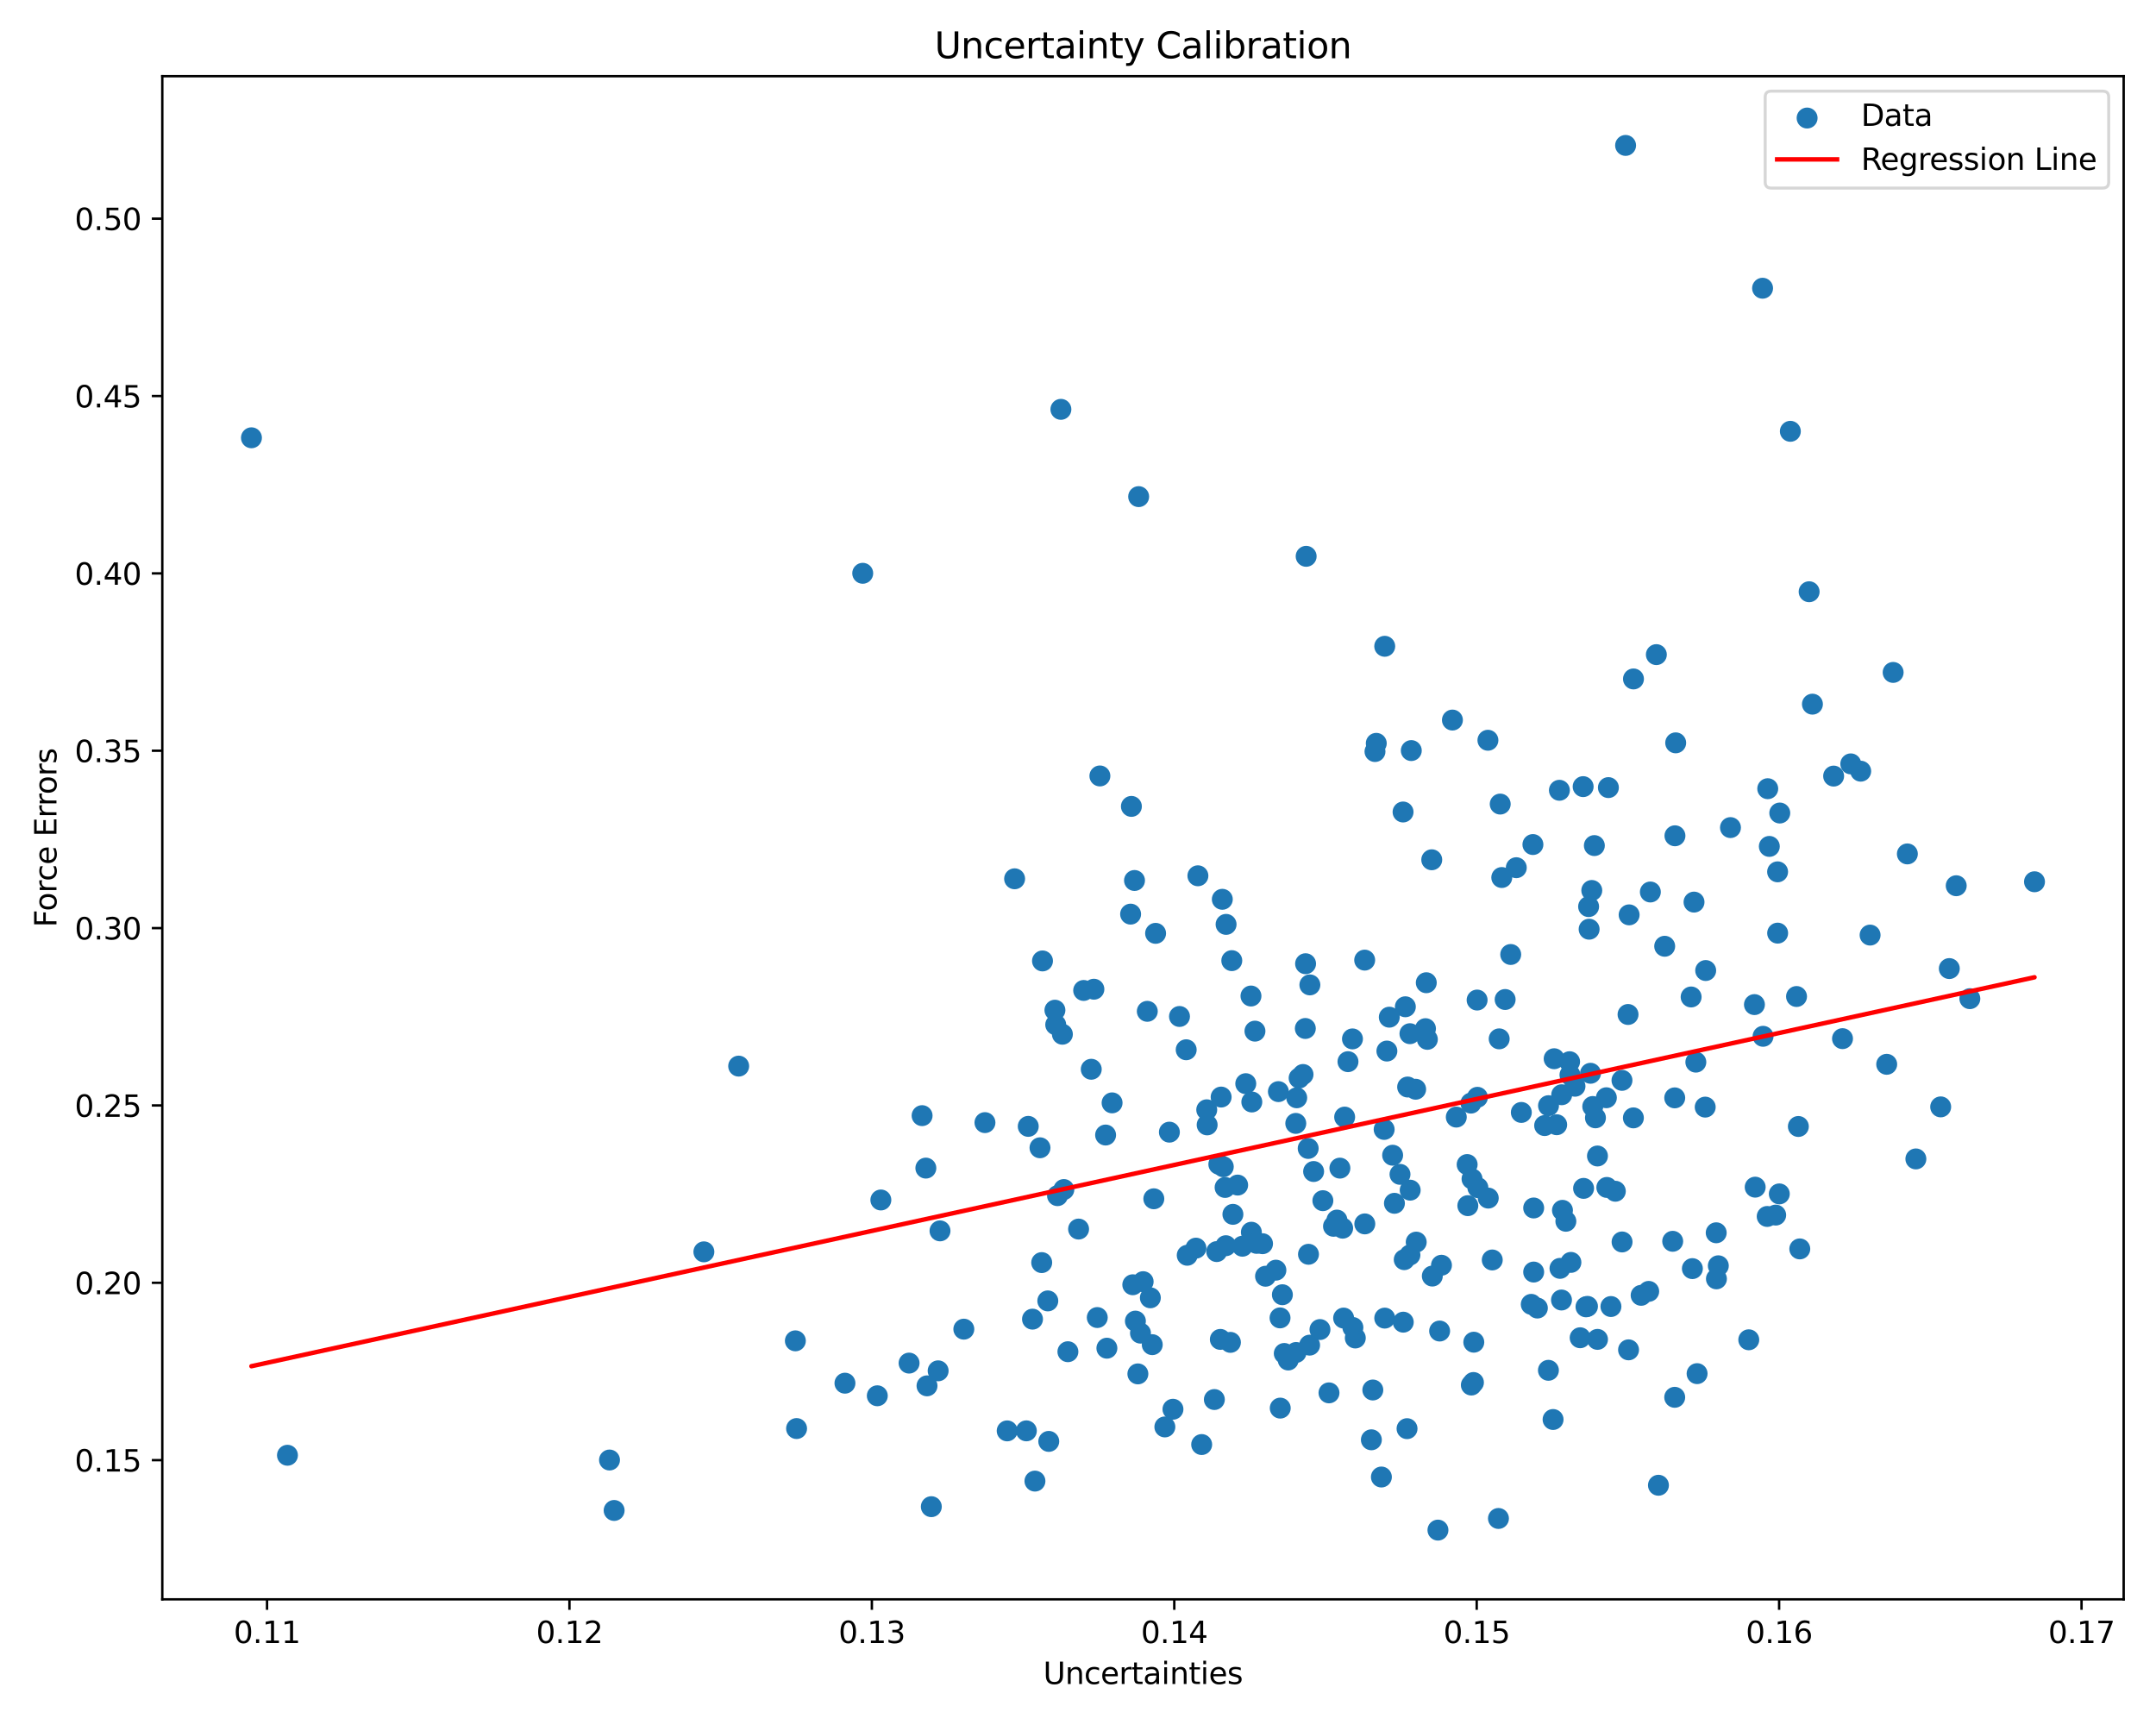 <?xml version="1.0" encoding="utf-8" standalone="no"?>
<!DOCTYPE svg PUBLIC "-//W3C//DTD SVG 1.1//EN"
  "http://www.w3.org/Graphics/SVG/1.1/DTD/svg11.dtd">
<svg xmlns:xlink="http://www.w3.org/1999/xlink" width="720pt" height="576pt" viewBox="0 0 720 576" xmlns="http://www.w3.org/2000/svg" version="1.1">
 <defs>
  <style type="text/css">*{stroke-linejoin: round; stroke-linecap: butt}</style>
 </defs>
 <g id="figure_1">
  <g id="patch_1">
   <path d="M 0 576 
L 720 576 
L 720 0 
L 0 0 
z
" style="fill: #ffffff"/>
  </g>
  <g id="axes_1">
   <g id="patch_2">
    <path d="M 54.2 534.04 
L 709.2 534.04 
L 709.2 25.44 
L 54.2 25.44 
z
" style="fill: #ffffff"/>
   </g>
   <g id="PathCollection_1">
    <defs>
     <path id="meb462f2238" d="M 0 3 
C 0.796 3 1.559 2.684 2.121 2.121 
C 2.684 1.559 3 0.796 3 0 
C 3 -0.796 2.684 -1.559 2.121 -2.121 
C 1.559 -2.684 0.796 -3 0 -3 
C -0.796 -3 -1.559 -2.684 -2.121 -2.121 
C -2.684 -1.559 -3 -0.796 -3 0 
C -3 0.796 -2.684 1.559 -2.121 2.121 
C -1.559 2.684 -0.796 3 0 3 
z
" style="stroke: #1f77b4"/>
    </defs>
    <g clip-path="url(#p32f0aa9d60)">
     <use xlink:href="#meb462f2238" x="593.649" y="311.585" style="fill: #1f77b4; stroke: #1f77b4"/>
     <use xlink:href="#meb462f2238" x="345.62" y="494.557" style="fill: #1f77b4; stroke: #1f77b4"/>
     <use xlink:href="#meb462f2238" x="451.802" y="443.268" style="fill: #1f77b4; stroke: #1f77b4"/>
     <use xlink:href="#meb462f2238" x="615.31" y="346.817" style="fill: #1f77b4; stroke: #1f77b4"/>
     <use xlink:href="#meb462f2238" x="95.998" y="485.928" style="fill: #1f77b4; stroke: #1f77b4"/>
     <use xlink:href="#meb462f2238" x="564.756" y="332.901" style="fill: #1f77b4; stroke: #1f77b4"/>
     <use xlink:href="#meb462f2238" x="366.435" y="439.944" style="fill: #1f77b4; stroke: #1f77b4"/>
     <use xlink:href="#meb462f2238" x="360.197" y="410.404" style="fill: #1f77b4; stroke: #1f77b4"/>
     <use xlink:href="#meb462f2238" x="408.519" y="389.595" style="fill: #1f77b4; stroke: #1f77b4"/>
     <use xlink:href="#meb462f2238" x="377.568" y="305.24" style="fill: #1f77b4; stroke: #1f77b4"/>
     <use xlink:href="#meb462f2238" x="266.018" y="477.011" style="fill: #1f77b4; stroke: #1f77b4"/>
     <use xlink:href="#meb462f2238" x="380.257" y="165.831" style="fill: #1f77b4; stroke: #1f77b4"/>
     <use xlink:href="#meb462f2238" x="468.622" y="441.49" style="fill: #1f77b4; stroke: #1f77b4"/>
     <use xlink:href="#meb462f2238" x="558.602" y="414.486" style="fill: #1f77b4; stroke: #1f77b4"/>
     <use xlink:href="#meb462f2238" x="426.925" y="364.505" style="fill: #1f77b4; stroke: #1f77b4"/>
     <use xlink:href="#meb462f2238" x="532.438" y="282.349" style="fill: #1f77b4; stroke: #1f77b4"/>
     <use xlink:href="#meb462f2238" x="517.098" y="457.563" style="fill: #1f77b4; stroke: #1f77b4"/>
     <use xlink:href="#meb462f2238" x="441.775" y="400.921" style="fill: #1f77b4; stroke: #1f77b4"/>
     <use xlink:href="#meb462f2238" x="470.084" y="362.968" style="fill: #1f77b4; stroke: #1f77b4"/>
     <use xlink:href="#meb462f2238" x="235.062" y="418.007" style="fill: #1f77b4; stroke: #1f77b4"/>
     <use xlink:href="#meb462f2238" x="432.822" y="451.613" style="fill: #1f77b4; stroke: #1f77b4"/>
     <use xlink:href="#meb462f2238" x="421.627" y="415.286" style="fill: #1f77b4; stroke: #1f77b4"/>
     <use xlink:href="#meb462f2238" x="512.173" y="424.755" style="fill: #1f77b4; stroke: #1f77b4"/>
     <use xlink:href="#meb462f2238" x="597.89" y="144.021" style="fill: #1f77b4; stroke: #1f77b4"/>
     <use xlink:href="#meb462f2238" x="573.837" y="422.661" style="fill: #1f77b4; stroke: #1f77b4"/>
     <use xlink:href="#meb462f2238" x="555.927" y="315.969" style="fill: #1f77b4; stroke: #1f77b4"/>
     <use xlink:href="#meb462f2238" x="462.241" y="377.13" style="fill: #1f77b4; stroke: #1f77b4"/>
     <use xlink:href="#meb462f2238" x="457.972" y="480.769" style="fill: #1f77b4; stroke: #1f77b4"/>
     <use xlink:href="#meb462f2238" x="491.222" y="368.343" style="fill: #1f77b4; stroke: #1f77b4"/>
     <use xlink:href="#meb462f2238" x="519.857" y="375.561" style="fill: #1f77b4; stroke: #1f77b4"/>
     <use xlink:href="#meb462f2238" x="521.463" y="434.087" style="fill: #1f77b4; stroke: #1f77b4"/>
     <use xlink:href="#meb462f2238" x="309.19" y="390.045" style="fill: #1f77b4; stroke: #1f77b4"/>
     <use xlink:href="#meb462f2238" x="508.051" y="371.456" style="fill: #1f77b4; stroke: #1f77b4"/>
     <use xlink:href="#meb462f2238" x="336.35" y="477.788" style="fill: #1f77b4; stroke: #1f77b4"/>
     <use xlink:href="#meb462f2238" x="471.304" y="250.628" style="fill: #1f77b4; stroke: #1f77b4"/>
     <use xlink:href="#meb462f2238" x="205.09" y="504.363" style="fill: #1f77b4; stroke: #1f77b4"/>
     <use xlink:href="#meb462f2238" x="559.353" y="279.08" style="fill: #1f77b4; stroke: #1f77b4"/>
     <use xlink:href="#meb462f2238" x="506.369" y="289.735" style="fill: #1f77b4; stroke: #1f77b4"/>
     <use xlink:href="#meb462f2238" x="489.957" y="388.852" style="fill: #1f77b4; stroke: #1f77b4"/>
     <use xlink:href="#meb462f2238" x="385.913" y="311.656" style="fill: #1f77b4; stroke: #1f77b4"/>
     <use xlink:href="#meb462f2238" x="409.124" y="396.504" style="fill: #1f77b4; stroke: #1f77b4"/>
     <use xlink:href="#meb462f2238" x="588.615" y="96.245" style="fill: #1f77b4; stroke: #1f77b4"/>
     <use xlink:href="#meb462f2238" x="347.308" y="383.26" style="fill: #1f77b4; stroke: #1f77b4"/>
     <use xlink:href="#meb462f2238" x="406.323" y="417.921" style="fill: #1f77b4; stroke: #1f77b4"/>
     <use xlink:href="#meb462f2238" x="525.972" y="362.708" style="fill: #1f77b4; stroke: #1f77b4"/>
     <use xlink:href="#meb462f2238" x="524.17" y="354.517" style="fill: #1f77b4; stroke: #1f77b4"/>
     <use xlink:href="#meb462f2238" x="347.88" y="421.596" style="fill: #1f77b4; stroke: #1f77b4"/>
     <use xlink:href="#meb462f2238" x="569.457" y="369.68" style="fill: #1f77b4; stroke: #1f77b4"/>
     <use xlink:href="#meb462f2238" x="594.204" y="398.659" style="fill: #1f77b4; stroke: #1f77b4"/>
     <use xlink:href="#meb462f2238" x="417.898" y="411.456" style="fill: #1f77b4; stroke: #1f77b4"/>
     <use xlink:href="#meb462f2238" x="528.84" y="396.814" style="fill: #1f77b4; stroke: #1f77b4"/>
     <use xlink:href="#meb462f2238" x="586.148" y="396.406" style="fill: #1f77b4; stroke: #1f77b4"/>
     <use xlink:href="#meb462f2238" x="451.658" y="346.903" style="fill: #1f77b4; stroke: #1f77b4"/>
     <use xlink:href="#meb462f2238" x="369.217" y="379.002" style="fill: #1f77b4; stroke: #1f77b4"/>
     <use xlink:href="#meb462f2238" x="468.945" y="420.617" style="fill: #1f77b4; stroke: #1f77b4"/>
     <use xlink:href="#meb462f2238" x="476.311" y="328.145" style="fill: #1f77b4; stroke: #1f77b4"/>
     <use xlink:href="#meb462f2238" x="344.807" y="440.479" style="fill: #1f77b4; stroke: #1f77b4"/>
     <use xlink:href="#meb462f2238" x="469.32" y="336.176" style="fill: #1f77b4; stroke: #1f77b4"/>
     <use xlink:href="#meb462f2238" x="391.712" y="470.566" style="fill: #1f77b4; stroke: #1f77b4"/>
     <use xlink:href="#meb462f2238" x="612.344" y="259.146" style="fill: #1f77b4; stroke: #1f77b4"/>
     <use xlink:href="#meb462f2238" x="377.832" y="269.266" style="fill: #1f77b4; stroke: #1f77b4"/>
     <use xlink:href="#meb462f2238" x="416.025" y="361.853" style="fill: #1f77b4; stroke: #1f77b4"/>
     <use xlink:href="#meb462f2238" x="343.384" y="376.11" style="fill: #1f77b4; stroke: #1f77b4"/>
     <use xlink:href="#meb462f2238" x="565.173" y="423.605" style="fill: #1f77b4; stroke: #1f77b4"/>
     <use xlink:href="#meb462f2238" x="417.765" y="332.584" style="fill: #1f77b4; stroke: #1f77b4"/>
     <use xlink:href="#meb462f2238" x="83.973" y="146.183" style="fill: #1f77b4; stroke: #1f77b4"/>
     <use xlink:href="#meb462f2238" x="493.39" y="366.402" style="fill: #1f77b4; stroke: #1f77b4"/>
     <use xlink:href="#meb462f2238" x="380.865" y="445.152" style="fill: #1f77b4; stroke: #1f77b4"/>
     <use xlink:href="#meb462f2238" x="639.809" y="386.979" style="fill: #1f77b4; stroke: #1f77b4"/>
     <use xlink:href="#meb462f2238" x="469.885" y="477.049" style="fill: #1f77b4; stroke: #1f77b4"/>
     <use xlink:href="#meb462f2238" x="493.283" y="333.931" style="fill: #1f77b4; stroke: #1f77b4"/>
     <use xlink:href="#meb462f2238" x="365.308" y="330.312" style="fill: #1f77b4; stroke: #1f77b4"/>
     <use xlink:href="#meb462f2238" x="491.588" y="393.656" style="fill: #1f77b4; stroke: #1f77b4"/>
     <use xlink:href="#meb462f2238" x="548.06" y="432.526" style="fill: #1f77b4; stroke: #1f77b4"/>
     <use xlink:href="#meb462f2238" x="389.007" y="476.469" style="fill: #1f77b4; stroke: #1f77b4"/>
     <use xlink:href="#meb462f2238" x="632.219" y="224.53" style="fill: #1f77b4; stroke: #1f77b4"/>
     <use xlink:href="#meb462f2238" x="599.956" y="332.747" style="fill: #1f77b4; stroke: #1f77b4"/>
     <use xlink:href="#meb462f2238" x="470.935" y="397.409" style="fill: #1f77b4; stroke: #1f77b4"/>
     <use xlink:href="#meb462f2238" x="527.697" y="446.693" style="fill: #1f77b4; stroke: #1f77b4"/>
     <use xlink:href="#meb462f2238" x="491.358" y="462.484" style="fill: #1f77b4; stroke: #1f77b4"/>
     <use xlink:href="#meb462f2238" x="465.674" y="401.799" style="fill: #1f77b4; stroke: #1f77b4"/>
     <use xlink:href="#meb462f2238" x="657.835" y="333.465" style="fill: #1f77b4; stroke: #1f77b4"/>
     <use xlink:href="#meb462f2238" x="407.031" y="388.765" style="fill: #1f77b4; stroke: #1f77b4"/>
     <use xlink:href="#meb462f2238" x="531.578" y="297.337" style="fill: #1f77b4; stroke: #1f77b4"/>
     <use xlink:href="#meb462f2238" x="492.059" y="461.637" style="fill: #1f77b4; stroke: #1f77b4"/>
     <use xlink:href="#meb462f2238" x="467.535" y="392.131" style="fill: #1f77b4; stroke: #1f77b4"/>
     <use xlink:href="#meb462f2238" x="515.837" y="375.842" style="fill: #1f77b4; stroke: #1f77b4"/>
     <use xlink:href="#meb462f2238" x="369.647" y="450.18" style="fill: #1f77b4; stroke: #1f77b4"/>
     <use xlink:href="#meb462f2238" x="504.507" y="318.714" style="fill: #1f77b4; stroke: #1f77b4"/>
     <use xlink:href="#meb462f2238" x="399.383" y="416.773" style="fill: #1f77b4; stroke: #1f77b4"/>
     <use xlink:href="#meb462f2238" x="436.971" y="418.821" style="fill: #1f77b4; stroke: #1f77b4"/>
     <use xlink:href="#meb462f2238" x="381.758" y="427.967" style="fill: #1f77b4; stroke: #1f77b4"/>
     <use xlink:href="#meb462f2238" x="490.183" y="402.587" style="fill: #1f77b4; stroke: #1f77b4"/>
     <use xlink:href="#meb462f2238" x="459.18" y="250.948" style="fill: #1f77b4; stroke: #1f77b4"/>
     <use xlink:href="#meb462f2238" x="648.096" y="369.603" style="fill: #1f77b4; stroke: #1f77b4"/>
     <use xlink:href="#meb462f2238" x="624.522" y="312.237" style="fill: #1f77b4; stroke: #1f77b4"/>
     <use xlink:href="#meb462f2238" x="513.407" y="436.773" style="fill: #1f77b4; stroke: #1f77b4"/>
     <use xlink:href="#meb462f2238" x="402.993" y="370.574" style="fill: #1f77b4; stroke: #1f77b4"/>
     <use xlink:href="#meb462f2238" x="500.413" y="507.035" style="fill: #1f77b4; stroke: #1f77b4"/>
     <use xlink:href="#meb462f2238" x="470.854" y="345.163" style="fill: #1f77b4; stroke: #1f77b4"/>
     <use xlink:href="#meb462f2238" x="342.755" y="477.776" style="fill: #1f77b4; stroke: #1f77b4"/>
     <use xlink:href="#meb462f2238" x="393.894" y="339.413" style="fill: #1f77b4; stroke: #1f77b4"/>
     <use xlink:href="#meb462f2238" x="428.883" y="451.939" style="fill: #1f77b4; stroke: #1f77b4"/>
     <use xlink:href="#meb462f2238" x="282.175" y="461.862" style="fill: #1f77b4; stroke: #1f77b4"/>
     <use xlink:href="#meb462f2238" x="468.556" y="271.137" style="fill: #1f77b4; stroke: #1f77b4"/>
     <use xlink:href="#meb462f2238" x="498.343" y="420.72" style="fill: #1f77b4; stroke: #1f77b4"/>
     <use xlink:href="#meb462f2238" x="541.664" y="360.744" style="fill: #1f77b4; stroke: #1f77b4"/>
     <use xlink:href="#meb462f2238" x="543.686" y="338.748" style="fill: #1f77b4; stroke: #1f77b4"/>
     <use xlink:href="#meb462f2238" x="422.628" y="426.151" style="fill: #1f77b4; stroke: #1f77b4"/>
     <use xlink:href="#meb462f2238" x="440.807" y="443.953" style="fill: #1f77b4; stroke: #1f77b4"/>
     <use xlink:href="#meb462f2238" x="419.095" y="344.311" style="fill: #1f77b4; stroke: #1f77b4"/>
     <use xlink:href="#meb462f2238" x="502.645" y="333.747" style="fill: #1f77b4; stroke: #1f77b4"/>
     <use xlink:href="#meb462f2238" x="455.738" y="320.595" style="fill: #1f77b4; stroke: #1f77b4"/>
     <use xlink:href="#meb462f2238" x="390.52" y="378.04" style="fill: #1f77b4; stroke: #1f77b4"/>
     <use xlink:href="#meb462f2238" x="592.996" y="405.734" style="fill: #1f77b4; stroke: #1f77b4"/>
     <use xlink:href="#meb462f2238" x="601.041" y="417.025" style="fill: #1f77b4; stroke: #1f77b4"/>
     <use xlink:href="#meb462f2238" x="384.798" y="449" style="fill: #1f77b4; stroke: #1f77b4"/>
     <use xlink:href="#meb462f2238" x="410.904" y="448.234" style="fill: #1f77b4; stroke: #1f77b4"/>
     <use xlink:href="#meb462f2238" x="265.616" y="447.723" style="fill: #1f77b4; stroke: #1f77b4"/>
     <use xlink:href="#meb462f2238" x="530.692" y="310.274" style="fill: #1f77b4; stroke: #1f77b4"/>
     <use xlink:href="#meb462f2238" x="585.898" y="335.448" style="fill: #1f77b4; stroke: #1f77b4"/>
     <use xlink:href="#meb462f2238" x="476.672" y="347.053" style="fill: #1f77b4; stroke: #1f77b4"/>
     <use xlink:href="#meb462f2238" x="537.128" y="262.987" style="fill: #1f77b4; stroke: #1f77b4"/>
     <use xlink:href="#meb462f2238" x="573.129" y="411.642" style="fill: #1f77b4; stroke: #1f77b4"/>
     <use xlink:href="#meb462f2238" x="203.547" y="487.519" style="fill: #1f77b4; stroke: #1f77b4"/>
     <use xlink:href="#meb462f2238" x="636.968" y="285.131" style="fill: #1f77b4; stroke: #1f77b4"/>
     <use xlink:href="#meb462f2238" x="436" y="321.8" style="fill: #1f77b4; stroke: #1f77b4"/>
     <use xlink:href="#meb462f2238" x="411.732" y="405.484" style="fill: #1f77b4; stroke: #1f77b4"/>
     <use xlink:href="#meb462f2238" x="530.517" y="302.727" style="fill: #1f77b4; stroke: #1f77b4"/>
     <use xlink:href="#meb462f2238" x="553.841" y="495.948" style="fill: #1f77b4; stroke: #1f77b4"/>
     <use xlink:href="#meb462f2238" x="577.895" y="276.343" style="fill: #1f77b4; stroke: #1f77b4"/>
     <use xlink:href="#meb462f2238" x="407.532" y="447.241" style="fill: #1f77b4; stroke: #1f77b4"/>
     <use xlink:href="#meb462f2238" x="521.788" y="404.146" style="fill: #1f77b4; stroke: #1f77b4"/>
     <use xlink:href="#meb462f2238" x="511.367" y="435.539" style="fill: #1f77b4; stroke: #1f77b4"/>
     <use xlink:href="#meb462f2238" x="486.332" y="373.011" style="fill: #1f77b4; stroke: #1f77b4"/>
     <use xlink:href="#meb462f2238" x="524.293" y="358.932" style="fill: #1f77b4; stroke: #1f77b4"/>
     <use xlink:href="#meb462f2238" x="544.051" y="305.484" style="fill: #1f77b4; stroke: #1f77b4"/>
     <use xlink:href="#meb462f2238" x="348.144" y="320.867" style="fill: #1f77b4; stroke: #1f77b4"/>
     <use xlink:href="#meb462f2238" x="533.477" y="385.999" style="fill: #1f77b4; stroke: #1f77b4"/>
     <use xlink:href="#meb462f2238" x="512.174" y="403.36" style="fill: #1f77b4; stroke: #1f77b4"/>
     <use xlink:href="#meb462f2238" x="551.141" y="297.849" style="fill: #1f77b4; stroke: #1f77b4"/>
     <use xlink:href="#meb462f2238" x="452.606" y="446.774" style="fill: #1f77b4; stroke: #1f77b4"/>
     <use xlink:href="#meb462f2238" x="311.015" y="503.098" style="fill: #1f77b4; stroke: #1f77b4"/>
     <use xlink:href="#meb462f2238" x="529.647" y="436.366" style="fill: #1f77b4; stroke: #1f77b4"/>
     <use xlink:href="#meb462f2238" x="364.427" y="357.04" style="fill: #1f77b4; stroke: #1f77b4"/>
     <use xlink:href="#meb462f2238" x="446.47" y="407.402" style="fill: #1f77b4; stroke: #1f77b4"/>
     <use xlink:href="#meb462f2238" x="292.977" y="466.069" style="fill: #1f77b4; stroke: #1f77b4"/>
     <use xlink:href="#meb462f2238" x="438.687" y="391.184" style="fill: #1f77b4; stroke: #1f77b4"/>
     <use xlink:href="#meb462f2238" x="497.008" y="400.061" style="fill: #1f77b4; stroke: #1f77b4"/>
     <use xlink:href="#meb462f2238" x="361.892" y="330.728" style="fill: #1f77b4; stroke: #1f77b4"/>
     <use xlink:href="#meb462f2238" x="542.87" y="48.558" style="fill: #1f77b4; stroke: #1f77b4"/>
     <use xlink:href="#meb462f2238" x="349.916" y="434.386" style="fill: #1f77b4; stroke: #1f77b4"/>
     <use xlink:href="#meb462f2238" x="448.707" y="440.12" style="fill: #1f77b4; stroke: #1f77b4"/>
     <use xlink:href="#meb462f2238" x="618.071" y="255.069" style="fill: #1f77b4; stroke: #1f77b4"/>
     <use xlink:href="#meb462f2238" x="367.311" y="259.1" style="fill: #1f77b4; stroke: #1f77b4"/>
     <use xlink:href="#meb462f2238" x="353.157" y="399.247" style="fill: #1f77b4; stroke: #1f77b4"/>
     <use xlink:href="#meb462f2238" x="409.381" y="415.957" style="fill: #1f77b4; stroke: #1f77b4"/>
     <use xlink:href="#meb462f2238" x="679.427" y="294.435" style="fill: #1f77b4; stroke: #1f77b4"/>
     <use xlink:href="#meb462f2238" x="458.456" y="464.137" style="fill: #1f77b4; stroke: #1f77b4"/>
     <use xlink:href="#meb462f2238" x="354.288" y="136.684" style="fill: #1f77b4; stroke: #1f77b4"/>
     <use xlink:href="#meb462f2238" x="553.144" y="218.587" style="fill: #1f77b4; stroke: #1f77b4"/>
     <use xlink:href="#meb462f2238" x="536.603" y="396.501" style="fill: #1f77b4; stroke: #1f77b4"/>
     <use xlink:href="#meb462f2238" x="530.139" y="436.214" style="fill: #1f77b4; stroke: #1f77b4"/>
     <use xlink:href="#meb462f2238" x="455.781" y="408.674" style="fill: #1f77b4; stroke: #1f77b4"/>
     <use xlink:href="#meb462f2238" x="559.279" y="366.592" style="fill: #1f77b4; stroke: #1f77b4"/>
     <use xlink:href="#meb462f2238" x="476.041" y="343.486" style="fill: #1f77b4; stroke: #1f77b4"/>
     <use xlink:href="#meb462f2238" x="418.047" y="367.967" style="fill: #1f77b4; stroke: #1f77b4"/>
     <use xlink:href="#meb462f2238" x="379.171" y="441.134" style="fill: #1f77b4; stroke: #1f77b4"/>
     <use xlink:href="#meb462f2238" x="511.92" y="282.002" style="fill: #1f77b4; stroke: #1f77b4"/>
     <use xlink:href="#meb462f2238" x="590.158" y="406.19" style="fill: #1f77b4; stroke: #1f77b4"/>
     <use xlink:href="#meb462f2238" x="500.656" y="346.888" style="fill: #1f77b4; stroke: #1f77b4"/>
     <use xlink:href="#meb462f2238" x="437.434" y="328.869" style="fill: #1f77b4; stroke: #1f77b4"/>
     <use xlink:href="#meb462f2238" x="472.948" y="414.759" style="fill: #1f77b4; stroke: #1f77b4"/>
     <use xlink:href="#meb462f2238" x="463.959" y="339.65" style="fill: #1f77b4; stroke: #1f77b4"/>
     <use xlink:href="#meb462f2238" x="461.32" y="493.197" style="fill: #1f77b4; stroke: #1f77b4"/>
     <use xlink:href="#meb462f2238" x="528.694" y="262.666" style="fill: #1f77b4; stroke: #1f77b4"/>
     <use xlink:href="#meb462f2238" x="531.902" y="369.473" style="fill: #1f77b4; stroke: #1f77b4"/>
     <use xlink:href="#meb462f2238" x="566.329" y="354.659" style="fill: #1f77b4; stroke: #1f77b4"/>
     <use xlink:href="#meb462f2238" x="408.192" y="300.289" style="fill: #1f77b4; stroke: #1f77b4"/>
     <use xlink:href="#meb462f2238" x="436.871" y="383.48" style="fill: #1f77b4; stroke: #1f77b4"/>
     <use xlink:href="#meb462f2238" x="566.748" y="458.676" style="fill: #1f77b4; stroke: #1f77b4"/>
     <use xlink:href="#meb462f2238" x="501.521" y="293.015" style="fill: #1f77b4; stroke: #1f77b4"/>
     <use xlink:href="#meb462f2238" x="520.766" y="263.886" style="fill: #1f77b4; stroke: #1f77b4"/>
     <use xlink:href="#meb462f2238" x="414.908" y="416.132" style="fill: #1f77b4; stroke: #1f77b4"/>
     <use xlink:href="#meb462f2238" x="550.589" y="431.211" style="fill: #1f77b4; stroke: #1f77b4"/>
     <use xlink:href="#meb462f2238" x="435.15" y="358.783" style="fill: #1f77b4; stroke: #1f77b4"/>
     <use xlink:href="#meb462f2238" x="493.542" y="396.577" style="fill: #1f77b4; stroke: #1f77b4"/>
     <use xlink:href="#meb462f2238" x="409.454" y="308.664" style="fill: #1f77b4; stroke: #1f77b4"/>
     <use xlink:href="#meb462f2238" x="518.655" y="473.989" style="fill: #1f77b4; stroke: #1f77b4"/>
     <use xlink:href="#meb462f2238" x="448.38" y="410.104" style="fill: #1f77b4; stroke: #1f77b4"/>
     <use xlink:href="#meb462f2238" x="536.451" y="366.554" style="fill: #1f77b4; stroke: #1f77b4"/>
     <use xlink:href="#meb462f2238" x="532.803" y="373.256" style="fill: #1f77b4; stroke: #1f77b4"/>
     <use xlink:href="#meb462f2238" x="303.59" y="455.157" style="fill: #1f77b4; stroke: #1f77b4"/>
     <use xlink:href="#meb462f2238" x="481.381" y="422.481" style="fill: #1f77b4; stroke: #1f77b4"/>
     <use xlink:href="#meb462f2238" x="605.266" y="235.127" style="fill: #1f77b4; stroke: #1f77b4"/>
     <use xlink:href="#meb462f2238" x="522.923" y="407.796" style="fill: #1f77b4; stroke: #1f77b4"/>
     <use xlink:href="#meb462f2238" x="472.759" y="363.713" style="fill: #1f77b4; stroke: #1f77b4"/>
     <use xlink:href="#meb462f2238" x="521.533" y="365.548" style="fill: #1f77b4; stroke: #1f77b4"/>
     <use xlink:href="#meb462f2238" x="403.13" y="375.614" style="fill: #1f77b4; stroke: #1f77b4"/>
     <use xlink:href="#meb462f2238" x="462.439" y="440.134" style="fill: #1f77b4; stroke: #1f77b4"/>
     <use xlink:href="#meb462f2238" x="545.503" y="226.708" style="fill: #1f77b4; stroke: #1f77b4"/>
     <use xlink:href="#meb462f2238" x="600.565" y="376.147" style="fill: #1f77b4; stroke: #1f77b4"/>
     <use xlink:href="#meb462f2238" x="569.618" y="324.073" style="fill: #1f77b4; stroke: #1f77b4"/>
     <use xlink:href="#meb462f2238" x="533.491" y="447.236" style="fill: #1f77b4; stroke: #1f77b4"/>
     <use xlink:href="#meb462f2238" x="463.155" y="350.961" style="fill: #1f77b4; stroke: #1f77b4"/>
     <use xlink:href="#meb462f2238" x="355.272" y="397.201" style="fill: #1f77b4; stroke: #1f77b4"/>
     <use xlink:href="#meb462f2238" x="371.385" y="368.262" style="fill: #1f77b4; stroke: #1f77b4"/>
     <use xlink:href="#meb462f2238" x="309.578" y="462.751" style="fill: #1f77b4; stroke: #1f77b4"/>
     <use xlink:href="#meb462f2238" x="445.325" y="409.475" style="fill: #1f77b4; stroke: #1f77b4"/>
     <use xlink:href="#meb462f2238" x="338.832" y="293.44" style="fill: #1f77b4; stroke: #1f77b4"/>
     <use xlink:href="#meb462f2238" x="307.937" y="372.527" style="fill: #1f77b4; stroke: #1f77b4"/>
     <use xlink:href="#meb462f2238" x="604.165" y="197.591" style="fill: #1f77b4; stroke: #1f77b4"/>
     <use xlink:href="#meb462f2238" x="433.843" y="359.976" style="fill: #1f77b4; stroke: #1f77b4"/>
     <use xlink:href="#meb462f2238" x="524.608" y="421.529" style="fill: #1f77b4; stroke: #1f77b4"/>
     <use xlink:href="#meb462f2238" x="379.995" y="458.759" style="fill: #1f77b4; stroke: #1f77b4"/>
     <use xlink:href="#meb462f2238" x="354.789" y="345.343" style="fill: #1f77b4; stroke: #1f77b4"/>
     <use xlink:href="#meb462f2238" x="450.161" y="354.504" style="fill: #1f77b4; stroke: #1f77b4"/>
     <use xlink:href="#meb462f2238" x="584.006" y="447.373" style="fill: #1f77b4; stroke: #1f77b4"/>
     <use xlink:href="#meb462f2238" x="449.05" y="373.011" style="fill: #1f77b4; stroke: #1f77b4"/>
     <use xlink:href="#meb462f2238" x="378.298" y="428.996" style="fill: #1f77b4; stroke: #1f77b4"/>
     <use xlink:href="#meb462f2238" x="405.537" y="467.322" style="fill: #1f77b4; stroke: #1f77b4"/>
     <use xlink:href="#meb462f2238" x="650.976" y="323.418" style="fill: #1f77b4; stroke: #1f77b4"/>
     <use xlink:href="#meb462f2238" x="321.872" y="443.825" style="fill: #1f77b4; stroke: #1f77b4"/>
     <use xlink:href="#meb462f2238" x="517.13" y="369.201" style="fill: #1f77b4; stroke: #1f77b4"/>
     <use xlink:href="#meb462f2238" x="465.074" y="385.745" style="fill: #1f77b4; stroke: #1f77b4"/>
     <use xlink:href="#meb462f2238" x="480.206" y="510.922" style="fill: #1f77b4; stroke: #1f77b4"/>
     <use xlink:href="#meb462f2238" x="565.723" y="301.223" style="fill: #1f77b4; stroke: #1f77b4"/>
     <use xlink:href="#meb462f2238" x="443.819" y="465.096" style="fill: #1f77b4; stroke: #1f77b4"/>
     <use xlink:href="#meb462f2238" x="407.8" y="366.323" style="fill: #1f77b4; stroke: #1f77b4"/>
     <use xlink:href="#meb462f2238" x="485.041" y="240.437" style="fill: #1f77b4; stroke: #1f77b4"/>
     <use xlink:href="#meb462f2238" x="459.609" y="248.212" style="fill: #1f77b4; stroke: #1f77b4"/>
     <use xlink:href="#meb462f2238" x="413.318" y="395.713" style="fill: #1f77b4; stroke: #1f77b4"/>
     <use xlink:href="#meb462f2238" x="588.783" y="346.034" style="fill: #1f77b4; stroke: #1f77b4"/>
     <use xlink:href="#meb462f2238" x="352.56" y="342.167" style="fill: #1f77b4; stroke: #1f77b4"/>
     <use xlink:href="#meb462f2238" x="539.445" y="397.771" style="fill: #1f77b4; stroke: #1f77b4"/>
     <use xlink:href="#meb462f2238" x="411.359" y="320.769" style="fill: #1f77b4; stroke: #1f77b4"/>
     <use xlink:href="#meb462f2238" x="436.194" y="185.763" style="fill: #1f77b4; stroke: #1f77b4"/>
     <use xlink:href="#meb462f2238" x="401.302" y="482.351" style="fill: #1f77b4; stroke: #1f77b4"/>
     <use xlink:href="#meb462f2238" x="543.86" y="450.73" style="fill: #1f77b4; stroke: #1f77b4"/>
     <use xlink:href="#meb462f2238" x="590.34" y="263.357" style="fill: #1f77b4; stroke: #1f77b4"/>
     <use xlink:href="#meb462f2238" x="313.295" y="457.739" style="fill: #1f77b4; stroke: #1f77b4"/>
     <use xlink:href="#meb462f2238" x="545.474" y="373.274" style="fill: #1f77b4; stroke: #1f77b4"/>
     <use xlink:href="#meb462f2238" x="378.871" y="294.007" style="fill: #1f77b4; stroke: #1f77b4"/>
     <use xlink:href="#meb462f2238" x="384.161" y="433.352" style="fill: #1f77b4; stroke: #1f77b4"/>
     <use xlink:href="#meb462f2238" x="593.635" y="291.117" style="fill: #1f77b4; stroke: #1f77b4"/>
     <use xlink:href="#meb462f2238" x="427.54" y="470.186" style="fill: #1f77b4; stroke: #1f77b4"/>
     <use xlink:href="#meb462f2238" x="352.294" y="337.315" style="fill: #1f77b4; stroke: #1f77b4"/>
     <use xlink:href="#meb462f2238" x="480.768" y="444.448" style="fill: #1f77b4; stroke: #1f77b4"/>
     <use xlink:href="#meb462f2238" x="470.849" y="419.07" style="fill: #1f77b4; stroke: #1f77b4"/>
     <use xlink:href="#meb462f2238" x="313.917" y="411.001" style="fill: #1f77b4; stroke: #1f77b4"/>
     <use xlink:href="#meb462f2238" x="590.87" y="282.626" style="fill: #1f77b4; stroke: #1f77b4"/>
     <use xlink:href="#meb462f2238" x="350.239" y="481.301" style="fill: #1f77b4; stroke: #1f77b4"/>
     <use xlink:href="#meb462f2238" x="541.694" y="414.706" style="fill: #1f77b4; stroke: #1f77b4"/>
     <use xlink:href="#meb462f2238" x="559.601" y="248.047" style="fill: #1f77b4; stroke: #1f77b4"/>
     <use xlink:href="#meb462f2238" x="426.09" y="424.127" style="fill: #1f77b4; stroke: #1f77b4"/>
     <use xlink:href="#meb462f2238" x="432.728" y="375.119" style="fill: #1f77b4; stroke: #1f77b4"/>
     <use xlink:href="#meb462f2238" x="433.041" y="366.568" style="fill: #1f77b4; stroke: #1f77b4"/>
     <use xlink:href="#meb462f2238" x="435.916" y="343.421" style="fill: #1f77b4; stroke: #1f77b4"/>
     <use xlink:href="#meb462f2238" x="288.108" y="191.43" style="fill: #1f77b4; stroke: #1f77b4"/>
     <use xlink:href="#meb462f2238" x="462.433" y="215.804" style="fill: #1f77b4; stroke: #1f77b4"/>
     <use xlink:href="#meb462f2238" x="383.143" y="337.694" style="fill: #1f77b4; stroke: #1f77b4"/>
     <use xlink:href="#meb462f2238" x="427.472" y="440.061" style="fill: #1f77b4; stroke: #1f77b4"/>
     <use xlink:href="#meb462f2238" x="496.894" y="247.18" style="fill: #1f77b4; stroke: #1f77b4"/>
     <use xlink:href="#meb462f2238" x="519.013" y="353.522" style="fill: #1f77b4; stroke: #1f77b4"/>
     <use xlink:href="#meb462f2238" x="396.475" y="419.148" style="fill: #1f77b4; stroke: #1f77b4"/>
     <use xlink:href="#meb462f2238" x="294.162" y="400.687" style="fill: #1f77b4; stroke: #1f77b4"/>
     <use xlink:href="#meb462f2238" x="531.156" y="358.381" style="fill: #1f77b4; stroke: #1f77b4"/>
     <use xlink:href="#meb462f2238" x="428.255" y="432.327" style="fill: #1f77b4; stroke: #1f77b4"/>
     <use xlink:href="#meb462f2238" x="573.206" y="427.025" style="fill: #1f77b4; stroke: #1f77b4"/>
     <use xlink:href="#meb462f2238" x="356.629" y="451.354" style="fill: #1f77b4; stroke: #1f77b4"/>
     <use xlink:href="#meb462f2238" x="246.683" y="355.99" style="fill: #1f77b4; stroke: #1f77b4"/>
     <use xlink:href="#meb462f2238" x="492.177" y="448.176" style="fill: #1f77b4; stroke: #1f77b4"/>
     <use xlink:href="#meb462f2238" x="501.001" y="268.49" style="fill: #1f77b4; stroke: #1f77b4"/>
     <use xlink:href="#meb462f2238" x="396.132" y="350.527" style="fill: #1f77b4; stroke: #1f77b4"/>
     <use xlink:href="#meb462f2238" x="621.387" y="257.506" style="fill: #1f77b4; stroke: #1f77b4"/>
     <use xlink:href="#meb462f2238" x="559.274" y="466.581" style="fill: #1f77b4; stroke: #1f77b4"/>
     <use xlink:href="#meb462f2238" x="447.463" y="390.054" style="fill: #1f77b4; stroke: #1f77b4"/>
     <use xlink:href="#meb462f2238" x="520.96" y="423.525" style="fill: #1f77b4; stroke: #1f77b4"/>
     <use xlink:href="#meb462f2238" x="328.928" y="374.857" style="fill: #1f77b4; stroke: #1f77b4"/>
     <use xlink:href="#meb462f2238" x="537.974" y="436.267" style="fill: #1f77b4; stroke: #1f77b4"/>
     <use xlink:href="#meb462f2238" x="630.067" y="355.385" style="fill: #1f77b4; stroke: #1f77b4"/>
     <use xlink:href="#meb462f2238" x="478.136" y="287.089" style="fill: #1f77b4; stroke: #1f77b4"/>
     <use xlink:href="#meb462f2238" x="385.319" y="400.288" style="fill: #1f77b4; stroke: #1f77b4"/>
     <use xlink:href="#meb462f2238" x="430.199" y="454.125" style="fill: #1f77b4; stroke: #1f77b4"/>
     <use xlink:href="#meb462f2238" x="653.283" y="295.757" style="fill: #1f77b4; stroke: #1f77b4"/>
     <use xlink:href="#meb462f2238" x="594.359" y="271.48" style="fill: #1f77b4; stroke: #1f77b4"/>
     <use xlink:href="#meb462f2238" x="478.325" y="426.095" style="fill: #1f77b4; stroke: #1f77b4"/>
     <use xlink:href="#meb462f2238" x="437.347" y="449.159" style="fill: #1f77b4; stroke: #1f77b4"/>
     <use xlink:href="#meb462f2238" x="400.042" y="292.437" style="fill: #1f77b4; stroke: #1f77b4"/>
     <use xlink:href="#meb462f2238" x="419.652" y="415.178" style="fill: #1f77b4; stroke: #1f77b4"/>
    </g>
   </g>
   <g id="matplotlib.axis_1">
    <g id="xtick_1">
     <g id="line2d_1">
      <defs>
       <path id="mdb8449ebdd" d="M 0 0 
L 0 3.5 
" style="stroke: #000000; stroke-width: 0.8"/>
      </defs>
      <g>
       <use xlink:href="#mdb8449ebdd" x="89.176" y="534.04" style="stroke: #000000; stroke-width: 0.8"/>
      </g>
     </g>
     <g id="text_1">
      <!-- 0.11 -->
      <g transform="translate(78.043 548.638) scale(0.1 -0.1)">
       <defs>
        <path id="DejaVuSans-30" d="M 2034 4250 
Q 1547 4250 1301 3770 
Q 1056 3291 1056 2328 
Q 1056 1369 1301 889 
Q 1547 409 2034 409 
Q 2525 409 2770 889 
Q 3016 1369 3016 2328 
Q 3016 3291 2770 3770 
Q 2525 4250 2034 4250 
z
M 2034 4750 
Q 2819 4750 3233 4129 
Q 3647 3509 3647 2328 
Q 3647 1150 3233 529 
Q 2819 -91 2034 -91 
Q 1250 -91 836 529 
Q 422 1150 422 2328 
Q 422 3509 836 4129 
Q 1250 4750 2034 4750 
z
" transform="scale(0.016)"/>
        <path id="DejaVuSans-2e" d="M 684 794 
L 1344 794 
L 1344 0 
L 684 0 
L 684 794 
z
" transform="scale(0.016)"/>
        <path id="DejaVuSans-31" d="M 794 531 
L 1825 531 
L 1825 4091 
L 703 3866 
L 703 4441 
L 1819 4666 
L 2450 4666 
L 2450 531 
L 3481 531 
L 3481 0 
L 794 0 
L 794 531 
z
" transform="scale(0.016)"/>
       </defs>
       <use xlink:href="#DejaVuSans-30"/>
       <use xlink:href="#DejaVuSans-2e" x="63.623"/>
       <use xlink:href="#DejaVuSans-31" x="95.41"/>
       <use xlink:href="#DejaVuSans-31" x="159.033"/>
      </g>
     </g>
    </g>
    <g id="xtick_2">
     <g id="line2d_2">
      <g>
       <use xlink:href="#mdb8449ebdd" x="190.168" y="534.04" style="stroke: #000000; stroke-width: 0.8"/>
      </g>
     </g>
     <g id="text_2">
      <!-- 0.12 -->
      <g transform="translate(179.036 548.638) scale(0.1 -0.1)">
       <defs>
        <path id="DejaVuSans-32" d="M 1228 531 
L 3431 531 
L 3431 0 
L 469 0 
L 469 531 
Q 828 903 1448 1529 
Q 2069 2156 2228 2338 
Q 2531 2678 2651 2914 
Q 2772 3150 2772 3378 
Q 2772 3750 2511 3984 
Q 2250 4219 1831 4219 
Q 1534 4219 1204 4116 
Q 875 4013 500 3803 
L 500 4441 
Q 881 4594 1212 4672 
Q 1544 4750 1819 4750 
Q 2544 4750 2975 4387 
Q 3406 4025 3406 3419 
Q 3406 3131 3298 2873 
Q 3191 2616 2906 2266 
Q 2828 2175 2409 1742 
Q 1991 1309 1228 531 
z
" transform="scale(0.016)"/>
       </defs>
       <use xlink:href="#DejaVuSans-30"/>
       <use xlink:href="#DejaVuSans-2e" x="63.623"/>
       <use xlink:href="#DejaVuSans-31" x="95.41"/>
       <use xlink:href="#DejaVuSans-32" x="159.033"/>
      </g>
     </g>
    </g>
    <g id="xtick_3">
     <g id="line2d_3">
      <g>
       <use xlink:href="#mdb8449ebdd" x="291.161" y="534.04" style="stroke: #000000; stroke-width: 0.8"/>
      </g>
     </g>
     <g id="text_3">
      <!-- 0.13 -->
      <g transform="translate(280.028 548.638) scale(0.1 -0.1)">
       <defs>
        <path id="DejaVuSans-33" d="M 2597 2516 
Q 3050 2419 3304 2112 
Q 3559 1806 3559 1356 
Q 3559 666 3084 287 
Q 2609 -91 1734 -91 
Q 1441 -91 1130 -33 
Q 819 25 488 141 
L 488 750 
Q 750 597 1062 519 
Q 1375 441 1716 441 
Q 2309 441 2620 675 
Q 2931 909 2931 1356 
Q 2931 1769 2642 2001 
Q 2353 2234 1838 2234 
L 1294 2234 
L 1294 2753 
L 1863 2753 
Q 2328 2753 2575 2939 
Q 2822 3125 2822 3475 
Q 2822 3834 2567 4026 
Q 2313 4219 1838 4219 
Q 1578 4219 1281 4162 
Q 984 4106 628 3988 
L 628 4550 
Q 988 4650 1302 4700 
Q 1616 4750 1894 4750 
Q 2613 4750 3031 4423 
Q 3450 4097 3450 3541 
Q 3450 3153 3228 2886 
Q 3006 2619 2597 2516 
z
" transform="scale(0.016)"/>
       </defs>
       <use xlink:href="#DejaVuSans-30"/>
       <use xlink:href="#DejaVuSans-2e" x="63.623"/>
       <use xlink:href="#DejaVuSans-31" x="95.41"/>
       <use xlink:href="#DejaVuSans-33" x="159.033"/>
      </g>
     </g>
    </g>
    <g id="xtick_4">
     <g id="line2d_4">
      <g>
       <use xlink:href="#mdb8449ebdd" x="392.154" y="534.04" style="stroke: #000000; stroke-width: 0.8"/>
      </g>
     </g>
     <g id="text_4">
      <!-- 0.14 -->
      <g transform="translate(381.021 548.638) scale(0.1 -0.1)">
       <defs>
        <path id="DejaVuSans-34" d="M 2419 4116 
L 825 1625 
L 2419 1625 
L 2419 4116 
z
M 2253 4666 
L 3047 4666 
L 3047 1625 
L 3713 1625 
L 3713 1100 
L 3047 1100 
L 3047 0 
L 2419 0 
L 2419 1100 
L 313 1100 
L 313 1709 
L 2253 4666 
z
" transform="scale(0.016)"/>
       </defs>
       <use xlink:href="#DejaVuSans-30"/>
       <use xlink:href="#DejaVuSans-2e" x="63.623"/>
       <use xlink:href="#DejaVuSans-31" x="95.41"/>
       <use xlink:href="#DejaVuSans-34" x="159.033"/>
      </g>
     </g>
    </g>
    <g id="xtick_5">
     <g id="line2d_5">
      <g>
       <use xlink:href="#mdb8449ebdd" x="493.147" y="534.04" style="stroke: #000000; stroke-width: 0.8"/>
      </g>
     </g>
     <g id="text_5">
      <!-- 0.15 -->
      <g transform="translate(482.014 548.638) scale(0.1 -0.1)">
       <defs>
        <path id="DejaVuSans-35" d="M 691 4666 
L 3169 4666 
L 3169 4134 
L 1269 4134 
L 1269 2991 
Q 1406 3038 1543 3061 
Q 1681 3084 1819 3084 
Q 2600 3084 3056 2656 
Q 3513 2228 3513 1497 
Q 3513 744 3044 326 
Q 2575 -91 1722 -91 
Q 1428 -91 1123 -41 
Q 819 9 494 109 
L 494 744 
Q 775 591 1075 516 
Q 1375 441 1709 441 
Q 2250 441 2565 725 
Q 2881 1009 2881 1497 
Q 2881 1984 2565 2268 
Q 2250 2553 1709 2553 
Q 1456 2553 1204 2497 
Q 953 2441 691 2322 
L 691 4666 
z
" transform="scale(0.016)"/>
       </defs>
       <use xlink:href="#DejaVuSans-30"/>
       <use xlink:href="#DejaVuSans-2e" x="63.623"/>
       <use xlink:href="#DejaVuSans-31" x="95.41"/>
       <use xlink:href="#DejaVuSans-35" x="159.033"/>
      </g>
     </g>
    </g>
    <g id="xtick_6">
     <g id="line2d_6">
      <g>
       <use xlink:href="#mdb8449ebdd" x="594.14" y="534.04" style="stroke: #000000; stroke-width: 0.8"/>
      </g>
     </g>
     <g id="text_6">
      <!-- 0.16 -->
      <g transform="translate(583.007 548.638) scale(0.1 -0.1)">
       <defs>
        <path id="DejaVuSans-36" d="M 2113 2584 
Q 1688 2584 1439 2293 
Q 1191 2003 1191 1497 
Q 1191 994 1439 701 
Q 1688 409 2113 409 
Q 2538 409 2786 701 
Q 3034 994 3034 1497 
Q 3034 2003 2786 2293 
Q 2538 2584 2113 2584 
z
M 3366 4563 
L 3366 3988 
Q 3128 4100 2886 4159 
Q 2644 4219 2406 4219 
Q 1781 4219 1451 3797 
Q 1122 3375 1075 2522 
Q 1259 2794 1537 2939 
Q 1816 3084 2150 3084 
Q 2853 3084 3261 2657 
Q 3669 2231 3669 1497 
Q 3669 778 3244 343 
Q 2819 -91 2113 -91 
Q 1303 -91 875 529 
Q 447 1150 447 2328 
Q 447 3434 972 4092 
Q 1497 4750 2381 4750 
Q 2619 4750 2861 4703 
Q 3103 4656 3366 4563 
z
" transform="scale(0.016)"/>
       </defs>
       <use xlink:href="#DejaVuSans-30"/>
       <use xlink:href="#DejaVuSans-2e" x="63.623"/>
       <use xlink:href="#DejaVuSans-31" x="95.41"/>
       <use xlink:href="#DejaVuSans-36" x="159.033"/>
      </g>
     </g>
    </g>
    <g id="xtick_7">
     <g id="line2d_7">
      <g>
       <use xlink:href="#mdb8449ebdd" x="695.132" y="534.04" style="stroke: #000000; stroke-width: 0.8"/>
      </g>
     </g>
     <g id="text_7">
      <!-- 0.17 -->
      <g transform="translate(684 548.638) scale(0.1 -0.1)">
       <defs>
        <path id="DejaVuSans-37" d="M 525 4666 
L 3525 4666 
L 3525 4397 
L 1831 0 
L 1172 0 
L 2766 4134 
L 525 4134 
L 525 4666 
z
" transform="scale(0.016)"/>
       </defs>
       <use xlink:href="#DejaVuSans-30"/>
       <use xlink:href="#DejaVuSans-2e" x="63.623"/>
       <use xlink:href="#DejaVuSans-31" x="95.41"/>
       <use xlink:href="#DejaVuSans-37" x="159.033"/>
      </g>
     </g>
    </g>
    <g id="text_8">
     <!-- Uncertainties -->
     <g transform="translate(348.378 562.317) scale(0.1 -0.1)">
      <defs>
       <path id="DejaVuSans-55" d="M 556 4666 
L 1191 4666 
L 1191 1831 
Q 1191 1081 1462 751 
Q 1734 422 2344 422 
Q 2950 422 3222 751 
Q 3494 1081 3494 1831 
L 3494 4666 
L 4128 4666 
L 4128 1753 
Q 4128 841 3676 375 
Q 3225 -91 2344 -91 
Q 1459 -91 1007 375 
Q 556 841 556 1753 
L 556 4666 
z
" transform="scale(0.016)"/>
       <path id="DejaVuSans-6e" d="M 3513 2113 
L 3513 0 
L 2938 0 
L 2938 2094 
Q 2938 2591 2744 2837 
Q 2550 3084 2163 3084 
Q 1697 3084 1428 2787 
Q 1159 2491 1159 1978 
L 1159 0 
L 581 0 
L 581 3500 
L 1159 3500 
L 1159 2956 
Q 1366 3272 1645 3428 
Q 1925 3584 2291 3584 
Q 2894 3584 3203 3211 
Q 3513 2838 3513 2113 
z
" transform="scale(0.016)"/>
       <path id="DejaVuSans-63" d="M 3122 3366 
L 3122 2828 
Q 2878 2963 2633 3030 
Q 2388 3097 2138 3097 
Q 1578 3097 1268 2742 
Q 959 2388 959 1747 
Q 959 1106 1268 751 
Q 1578 397 2138 397 
Q 2388 397 2633 464 
Q 2878 531 3122 666 
L 3122 134 
Q 2881 22 2623 -34 
Q 2366 -91 2075 -91 
Q 1284 -91 818 406 
Q 353 903 353 1747 
Q 353 2603 823 3093 
Q 1294 3584 2113 3584 
Q 2378 3584 2631 3529 
Q 2884 3475 3122 3366 
z
" transform="scale(0.016)"/>
       <path id="DejaVuSans-65" d="M 3597 1894 
L 3597 1613 
L 953 1613 
Q 991 1019 1311 708 
Q 1631 397 2203 397 
Q 2534 397 2845 478 
Q 3156 559 3463 722 
L 3463 178 
Q 3153 47 2828 -22 
Q 2503 -91 2169 -91 
Q 1331 -91 842 396 
Q 353 884 353 1716 
Q 353 2575 817 3079 
Q 1281 3584 2069 3584 
Q 2775 3584 3186 3129 
Q 3597 2675 3597 1894 
z
M 3022 2063 
Q 3016 2534 2758 2815 
Q 2500 3097 2075 3097 
Q 1594 3097 1305 2825 
Q 1016 2553 972 2059 
L 3022 2063 
z
" transform="scale(0.016)"/>
       <path id="DejaVuSans-72" d="M 2631 2963 
Q 2534 3019 2420 3045 
Q 2306 3072 2169 3072 
Q 1681 3072 1420 2755 
Q 1159 2438 1159 1844 
L 1159 0 
L 581 0 
L 581 3500 
L 1159 3500 
L 1159 2956 
Q 1341 3275 1631 3429 
Q 1922 3584 2338 3584 
Q 2397 3584 2469 3576 
Q 2541 3569 2628 3553 
L 2631 2963 
z
" transform="scale(0.016)"/>
       <path id="DejaVuSans-74" d="M 1172 4494 
L 1172 3500 
L 2356 3500 
L 2356 3053 
L 1172 3053 
L 1172 1153 
Q 1172 725 1289 603 
Q 1406 481 1766 481 
L 2356 481 
L 2356 0 
L 1766 0 
Q 1100 0 847 248 
Q 594 497 594 1153 
L 594 3053 
L 172 3053 
L 172 3500 
L 594 3500 
L 594 4494 
L 1172 4494 
z
" transform="scale(0.016)"/>
       <path id="DejaVuSans-61" d="M 2194 1759 
Q 1497 1759 1228 1600 
Q 959 1441 959 1056 
Q 959 750 1161 570 
Q 1363 391 1709 391 
Q 2188 391 2477 730 
Q 2766 1069 2766 1631 
L 2766 1759 
L 2194 1759 
z
M 3341 1997 
L 3341 0 
L 2766 0 
L 2766 531 
Q 2569 213 2275 61 
Q 1981 -91 1556 -91 
Q 1019 -91 701 211 
Q 384 513 384 1019 
Q 384 1609 779 1909 
Q 1175 2209 1959 2209 
L 2766 2209 
L 2766 2266 
Q 2766 2663 2505 2880 
Q 2244 3097 1772 3097 
Q 1472 3097 1187 3025 
Q 903 2953 641 2809 
L 641 3341 
Q 956 3463 1253 3523 
Q 1550 3584 1831 3584 
Q 2591 3584 2966 3190 
Q 3341 2797 3341 1997 
z
" transform="scale(0.016)"/>
       <path id="DejaVuSans-69" d="M 603 3500 
L 1178 3500 
L 1178 0 
L 603 0 
L 603 3500 
z
M 603 4863 
L 1178 4863 
L 1178 4134 
L 603 4134 
L 603 4863 
z
" transform="scale(0.016)"/>
       <path id="DejaVuSans-73" d="M 2834 3397 
L 2834 2853 
Q 2591 2978 2328 3040 
Q 2066 3103 1784 3103 
Q 1356 3103 1142 2972 
Q 928 2841 928 2578 
Q 928 2378 1081 2264 
Q 1234 2150 1697 2047 
L 1894 2003 
Q 2506 1872 2764 1633 
Q 3022 1394 3022 966 
Q 3022 478 2636 193 
Q 2250 -91 1575 -91 
Q 1294 -91 989 -36 
Q 684 19 347 128 
L 347 722 
Q 666 556 975 473 
Q 1284 391 1588 391 
Q 1994 391 2212 530 
Q 2431 669 2431 922 
Q 2431 1156 2273 1281 
Q 2116 1406 1581 1522 
L 1381 1569 
Q 847 1681 609 1914 
Q 372 2147 372 2553 
Q 372 3047 722 3315 
Q 1072 3584 1716 3584 
Q 2034 3584 2315 3537 
Q 2597 3491 2834 3397 
z
" transform="scale(0.016)"/>
      </defs>
      <use xlink:href="#DejaVuSans-55"/>
      <use xlink:href="#DejaVuSans-6e" x="73.193"/>
      <use xlink:href="#DejaVuSans-63" x="136.572"/>
      <use xlink:href="#DejaVuSans-65" x="191.553"/>
      <use xlink:href="#DejaVuSans-72" x="253.076"/>
      <use xlink:href="#DejaVuSans-74" x="294.189"/>
      <use xlink:href="#DejaVuSans-61" x="333.398"/>
      <use xlink:href="#DejaVuSans-69" x="394.678"/>
      <use xlink:href="#DejaVuSans-6e" x="422.461"/>
      <use xlink:href="#DejaVuSans-74" x="485.84"/>
      <use xlink:href="#DejaVuSans-69" x="525.049"/>
      <use xlink:href="#DejaVuSans-65" x="552.832"/>
      <use xlink:href="#DejaVuSans-73" x="614.355"/>
     </g>
    </g>
   </g>
   <g id="matplotlib.axis_2">
    <g id="ytick_1">
     <g id="line2d_8">
      <defs>
       <path id="m55712ab70f" d="M 0 0 
L -3.5 0 
" style="stroke: #000000; stroke-width: 0.8"/>
      </defs>
      <g>
       <use xlink:href="#m55712ab70f" x="54.2" y="487.563" style="stroke: #000000; stroke-width: 0.8"/>
      </g>
     </g>
     <g id="text_9">
      <!-- 0.15 -->
      <g transform="translate(24.934 491.362) scale(0.1 -0.1)">
       <use xlink:href="#DejaVuSans-30"/>
       <use xlink:href="#DejaVuSans-2e" x="63.623"/>
       <use xlink:href="#DejaVuSans-31" x="95.41"/>
       <use xlink:href="#DejaVuSans-35" x="159.033"/>
      </g>
     </g>
    </g>
    <g id="ytick_2">
     <g id="line2d_9">
      <g>
       <use xlink:href="#m55712ab70f" x="54.2" y="428.342" style="stroke: #000000; stroke-width: 0.8"/>
      </g>
     </g>
     <g id="text_10">
      <!-- 0.20 -->
      <g transform="translate(24.934 432.141) scale(0.1 -0.1)">
       <use xlink:href="#DejaVuSans-30"/>
       <use xlink:href="#DejaVuSans-2e" x="63.623"/>
       <use xlink:href="#DejaVuSans-32" x="95.41"/>
       <use xlink:href="#DejaVuSans-30" x="159.033"/>
      </g>
     </g>
    </g>
    <g id="ytick_3">
     <g id="line2d_10">
      <g>
       <use xlink:href="#m55712ab70f" x="54.2" y="369.122" style="stroke: #000000; stroke-width: 0.8"/>
      </g>
     </g>
     <g id="text_11">
      <!-- 0.25 -->
      <g transform="translate(24.934 372.921) scale(0.1 -0.1)">
       <use xlink:href="#DejaVuSans-30"/>
       <use xlink:href="#DejaVuSans-2e" x="63.623"/>
       <use xlink:href="#DejaVuSans-32" x="95.41"/>
       <use xlink:href="#DejaVuSans-35" x="159.033"/>
      </g>
     </g>
    </g>
    <g id="ytick_4">
     <g id="line2d_11">
      <g>
       <use xlink:href="#m55712ab70f" x="54.2" y="309.901" style="stroke: #000000; stroke-width: 0.8"/>
      </g>
     </g>
     <g id="text_12">
      <!-- 0.30 -->
      <g transform="translate(24.934 313.7) scale(0.1 -0.1)">
       <use xlink:href="#DejaVuSans-30"/>
       <use xlink:href="#DejaVuSans-2e" x="63.623"/>
       <use xlink:href="#DejaVuSans-33" x="95.41"/>
       <use xlink:href="#DejaVuSans-30" x="159.033"/>
      </g>
     </g>
    </g>
    <g id="ytick_5">
     <g id="line2d_12">
      <g>
       <use xlink:href="#m55712ab70f" x="54.2" y="250.68" style="stroke: #000000; stroke-width: 0.8"/>
      </g>
     </g>
     <g id="text_13">
      <!-- 0.35 -->
      <g transform="translate(24.934 254.479) scale(0.1 -0.1)">
       <use xlink:href="#DejaVuSans-30"/>
       <use xlink:href="#DejaVuSans-2e" x="63.623"/>
       <use xlink:href="#DejaVuSans-33" x="95.41"/>
       <use xlink:href="#DejaVuSans-35" x="159.033"/>
      </g>
     </g>
    </g>
    <g id="ytick_6">
     <g id="line2d_13">
      <g>
       <use xlink:href="#m55712ab70f" x="54.2" y="191.459" style="stroke: #000000; stroke-width: 0.8"/>
      </g>
     </g>
     <g id="text_14">
      <!-- 0.40 -->
      <g transform="translate(24.934 195.259) scale(0.1 -0.1)">
       <use xlink:href="#DejaVuSans-30"/>
       <use xlink:href="#DejaVuSans-2e" x="63.623"/>
       <use xlink:href="#DejaVuSans-34" x="95.41"/>
       <use xlink:href="#DejaVuSans-30" x="159.033"/>
      </g>
     </g>
    </g>
    <g id="ytick_7">
     <g id="line2d_14">
      <g>
       <use xlink:href="#m55712ab70f" x="54.2" y="132.239" style="stroke: #000000; stroke-width: 0.8"/>
      </g>
     </g>
     <g id="text_15">
      <!-- 0.45 -->
      <g transform="translate(24.934 136.038) scale(0.1 -0.1)">
       <use xlink:href="#DejaVuSans-30"/>
       <use xlink:href="#DejaVuSans-2e" x="63.623"/>
       <use xlink:href="#DejaVuSans-34" x="95.41"/>
       <use xlink:href="#DejaVuSans-35" x="159.033"/>
      </g>
     </g>
    </g>
    <g id="ytick_8">
     <g id="line2d_15">
      <g>
       <use xlink:href="#m55712ab70f" x="54.2" y="73.018" style="stroke: #000000; stroke-width: 0.8"/>
      </g>
     </g>
     <g id="text_16">
      <!-- 0.50 -->
      <g transform="translate(24.934 76.817) scale(0.1 -0.1)">
       <use xlink:href="#DejaVuSans-30"/>
       <use xlink:href="#DejaVuSans-2e" x="63.623"/>
       <use xlink:href="#DejaVuSans-35" x="95.41"/>
       <use xlink:href="#DejaVuSans-30" x="159.033"/>
      </g>
     </g>
    </g>
    <g id="text_17">
     <!-- Force Errors -->
     <g transform="translate(18.855 309.642) rotate(-90) scale(0.1 -0.1)">
      <defs>
       <path id="DejaVuSans-46" d="M 628 4666 
L 3309 4666 
L 3309 4134 
L 1259 4134 
L 1259 2759 
L 3109 2759 
L 3109 2228 
L 1259 2228 
L 1259 0 
L 628 0 
L 628 4666 
z
" transform="scale(0.016)"/>
       <path id="DejaVuSans-6f" d="M 1959 3097 
Q 1497 3097 1228 2736 
Q 959 2375 959 1747 
Q 959 1119 1226 758 
Q 1494 397 1959 397 
Q 2419 397 2687 759 
Q 2956 1122 2956 1747 
Q 2956 2369 2687 2733 
Q 2419 3097 1959 3097 
z
M 1959 3584 
Q 2709 3584 3137 3096 
Q 3566 2609 3566 1747 
Q 3566 888 3137 398 
Q 2709 -91 1959 -91 
Q 1206 -91 779 398 
Q 353 888 353 1747 
Q 353 2609 779 3096 
Q 1206 3584 1959 3584 
z
" transform="scale(0.016)"/>
       <path id="DejaVuSans-20" transform="scale(0.016)"/>
       <path id="DejaVuSans-45" d="M 628 4666 
L 3578 4666 
L 3578 4134 
L 1259 4134 
L 1259 2753 
L 3481 2753 
L 3481 2222 
L 1259 2222 
L 1259 531 
L 3634 531 
L 3634 0 
L 628 0 
L 628 4666 
z
" transform="scale(0.016)"/>
      </defs>
      <use xlink:href="#DejaVuSans-46"/>
      <use xlink:href="#DejaVuSans-6f" x="53.895"/>
      <use xlink:href="#DejaVuSans-72" x="115.076"/>
      <use xlink:href="#DejaVuSans-63" x="153.939"/>
      <use xlink:href="#DejaVuSans-65" x="208.92"/>
      <use xlink:href="#DejaVuSans-20" x="270.443"/>
      <use xlink:href="#DejaVuSans-45" x="302.23"/>
      <use xlink:href="#DejaVuSans-72" x="365.414"/>
      <use xlink:href="#DejaVuSans-72" x="404.777"/>
      <use xlink:href="#DejaVuSans-6f" x="443.641"/>
      <use xlink:href="#DejaVuSans-72" x="504.822"/>
      <use xlink:href="#DejaVuSans-73" x="545.936"/>
     </g>
    </g>
   </g>
   <g id="line2d_16">
    <path d="M 593.649 345.037 
L 83.973 456.194 
L 679.427 326.33 
L 419.652 382.985 
" clip-path="url(#p32f0aa9d60)" style="fill: none; stroke: #ff0000; stroke-width: 1.5; stroke-linecap: square"/>
   </g>
   <g id="patch_3">
    <path d="M 54.2 534.04 
L 54.2 25.44 
" style="fill: none; stroke: #000000; stroke-width: 0.8; stroke-linejoin: miter; stroke-linecap: square"/>
   </g>
   <g id="patch_4">
    <path d="M 709.2 534.04 
L 709.2 25.44 
" style="fill: none; stroke: #000000; stroke-width: 0.8; stroke-linejoin: miter; stroke-linecap: square"/>
   </g>
   <g id="patch_5">
    <path d="M 54.2 534.04 
L 709.2 534.04 
" style="fill: none; stroke: #000000; stroke-width: 0.8; stroke-linejoin: miter; stroke-linecap: square"/>
   </g>
   <g id="patch_6">
    <path d="M 54.2 25.44 
L 709.2 25.44 
" style="fill: none; stroke: #000000; stroke-width: 0.8; stroke-linejoin: miter; stroke-linecap: square"/>
   </g>
   <g id="text_18">
    <!-- Uncertainty Calibration -->
    <g transform="translate(312.094 19.44) scale(0.12 -0.12)">
     <defs>
      <path id="DejaVuSans-79" d="M 2059 -325 
Q 1816 -950 1584 -1140 
Q 1353 -1331 966 -1331 
L 506 -1331 
L 506 -850 
L 844 -850 
Q 1081 -850 1212 -737 
Q 1344 -625 1503 -206 
L 1606 56 
L 191 3500 
L 800 3500 
L 1894 763 
L 2988 3500 
L 3597 3500 
L 2059 -325 
z
" transform="scale(0.016)"/>
      <path id="DejaVuSans-43" d="M 4122 4306 
L 4122 3641 
Q 3803 3938 3442 4084 
Q 3081 4231 2675 4231 
Q 1875 4231 1450 3742 
Q 1025 3253 1025 2328 
Q 1025 1406 1450 917 
Q 1875 428 2675 428 
Q 3081 428 3442 575 
Q 3803 722 4122 1019 
L 4122 359 
Q 3791 134 3420 21 
Q 3050 -91 2638 -91 
Q 1578 -91 968 557 
Q 359 1206 359 2328 
Q 359 3453 968 4101 
Q 1578 4750 2638 4750 
Q 3056 4750 3426 4639 
Q 3797 4528 4122 4306 
z
" transform="scale(0.016)"/>
      <path id="DejaVuSans-6c" d="M 603 4863 
L 1178 4863 
L 1178 0 
L 603 0 
L 603 4863 
z
" transform="scale(0.016)"/>
      <path id="DejaVuSans-62" d="M 3116 1747 
Q 3116 2381 2855 2742 
Q 2594 3103 2138 3103 
Q 1681 3103 1420 2742 
Q 1159 2381 1159 1747 
Q 1159 1113 1420 752 
Q 1681 391 2138 391 
Q 2594 391 2855 752 
Q 3116 1113 3116 1747 
z
M 1159 2969 
Q 1341 3281 1617 3432 
Q 1894 3584 2278 3584 
Q 2916 3584 3314 3078 
Q 3713 2572 3713 1747 
Q 3713 922 3314 415 
Q 2916 -91 2278 -91 
Q 1894 -91 1617 61 
Q 1341 213 1159 525 
L 1159 0 
L 581 0 
L 581 4863 
L 1159 4863 
L 1159 2969 
z
" transform="scale(0.016)"/>
     </defs>
     <use xlink:href="#DejaVuSans-55"/>
     <use xlink:href="#DejaVuSans-6e" x="73.193"/>
     <use xlink:href="#DejaVuSans-63" x="136.572"/>
     <use xlink:href="#DejaVuSans-65" x="191.553"/>
     <use xlink:href="#DejaVuSans-72" x="253.076"/>
     <use xlink:href="#DejaVuSans-74" x="294.189"/>
     <use xlink:href="#DejaVuSans-61" x="333.398"/>
     <use xlink:href="#DejaVuSans-69" x="394.678"/>
     <use xlink:href="#DejaVuSans-6e" x="422.461"/>
     <use xlink:href="#DejaVuSans-74" x="485.84"/>
     <use xlink:href="#DejaVuSans-79" x="525.049"/>
     <use xlink:href="#DejaVuSans-20" x="584.229"/>
     <use xlink:href="#DejaVuSans-43" x="616.016"/>
     <use xlink:href="#DejaVuSans-61" x="685.84"/>
     <use xlink:href="#DejaVuSans-6c" x="747.119"/>
     <use xlink:href="#DejaVuSans-69" x="774.902"/>
     <use xlink:href="#DejaVuSans-62" x="802.686"/>
     <use xlink:href="#DejaVuSans-72" x="866.162"/>
     <use xlink:href="#DejaVuSans-61" x="907.275"/>
     <use xlink:href="#DejaVuSans-74" x="968.555"/>
     <use xlink:href="#DejaVuSans-69" x="1007.764"/>
     <use xlink:href="#DejaVuSans-6f" x="1035.547"/>
     <use xlink:href="#DejaVuSans-6e" x="1096.729"/>
    </g>
   </g>
   <g id="legend_1">
    <g id="patch_7">
     <path d="M 591.489 62.796 
L 702.2 62.796 
Q 704.2 62.796 704.2 60.796 
L 704.2 32.44 
Q 704.2 30.44 702.2 30.44 
L 591.489 30.44 
Q 589.489 30.44 589.489 32.44 
L 589.489 60.796 
Q 589.489 62.796 591.489 62.796 
z
" style="fill: #ffffff; opacity: 0.8; stroke: #cccccc; stroke-linejoin: miter"/>
    </g>
    <g id="PathCollection_2">
     <g>
      <use xlink:href="#meb462f2238" x="603.489" y="39.413" style="fill: #1f77b4; stroke: #1f77b4"/>
     </g>
    </g>
    <g id="text_19">
     <!-- Data -->
     <g transform="translate(621.489 42.038) scale(0.1 -0.1)">
      <defs>
       <path id="DejaVuSans-44" d="M 1259 4147 
L 1259 519 
L 2022 519 
Q 2988 519 3436 956 
Q 3884 1394 3884 2338 
Q 3884 3275 3436 3711 
Q 2988 4147 2022 4147 
L 1259 4147 
z
M 628 4666 
L 1925 4666 
Q 3281 4666 3915 4102 
Q 4550 3538 4550 2338 
Q 4550 1131 3912 565 
Q 3275 0 1925 0 
L 628 0 
L 628 4666 
z
" transform="scale(0.016)"/>
      </defs>
      <use xlink:href="#DejaVuSans-44"/>
      <use xlink:href="#DejaVuSans-61" x="77.002"/>
      <use xlink:href="#DejaVuSans-74" x="138.281"/>
      <use xlink:href="#DejaVuSans-61" x="177.49"/>
     </g>
    </g>
    <g id="line2d_17">
     <path d="M 593.489 53.217 
L 603.489 53.217 
L 613.489 53.217 
" style="fill: none; stroke: #ff0000; stroke-width: 1.5; stroke-linecap: square"/>
    </g>
    <g id="text_20">
     <!-- Regression Line -->
     <g transform="translate(621.489 56.717) scale(0.1 -0.1)">
      <defs>
       <path id="DejaVuSans-52" d="M 2841 2188 
Q 3044 2119 3236 1894 
Q 3428 1669 3622 1275 
L 4263 0 
L 3584 0 
L 2988 1197 
Q 2756 1666 2539 1819 
Q 2322 1972 1947 1972 
L 1259 1972 
L 1259 0 
L 628 0 
L 628 4666 
L 2053 4666 
Q 2853 4666 3247 4331 
Q 3641 3997 3641 3322 
Q 3641 2881 3436 2590 
Q 3231 2300 2841 2188 
z
M 1259 4147 
L 1259 2491 
L 2053 2491 
Q 2509 2491 2742 2702 
Q 2975 2913 2975 3322 
Q 2975 3731 2742 3939 
Q 2509 4147 2053 4147 
L 1259 4147 
z
" transform="scale(0.016)"/>
       <path id="DejaVuSans-67" d="M 2906 1791 
Q 2906 2416 2648 2759 
Q 2391 3103 1925 3103 
Q 1463 3103 1205 2759 
Q 947 2416 947 1791 
Q 947 1169 1205 825 
Q 1463 481 1925 481 
Q 2391 481 2648 825 
Q 2906 1169 2906 1791 
z
M 3481 434 
Q 3481 -459 3084 -895 
Q 2688 -1331 1869 -1331 
Q 1566 -1331 1297 -1286 
Q 1028 -1241 775 -1147 
L 775 -588 
Q 1028 -725 1275 -790 
Q 1522 -856 1778 -856 
Q 2344 -856 2625 -561 
Q 2906 -266 2906 331 
L 2906 616 
Q 2728 306 2450 153 
Q 2172 0 1784 0 
Q 1141 0 747 490 
Q 353 981 353 1791 
Q 353 2603 747 3093 
Q 1141 3584 1784 3584 
Q 2172 3584 2450 3431 
Q 2728 3278 2906 2969 
L 2906 3500 
L 3481 3500 
L 3481 434 
z
" transform="scale(0.016)"/>
       <path id="DejaVuSans-4c" d="M 628 4666 
L 1259 4666 
L 1259 531 
L 3531 531 
L 3531 0 
L 628 0 
L 628 4666 
z
" transform="scale(0.016)"/>
      </defs>
      <use xlink:href="#DejaVuSans-52"/>
      <use xlink:href="#DejaVuSans-65" x="64.982"/>
      <use xlink:href="#DejaVuSans-67" x="126.506"/>
      <use xlink:href="#DejaVuSans-72" x="189.982"/>
      <use xlink:href="#DejaVuSans-65" x="228.846"/>
      <use xlink:href="#DejaVuSans-73" x="290.369"/>
      <use xlink:href="#DejaVuSans-73" x="342.469"/>
      <use xlink:href="#DejaVuSans-69" x="394.568"/>
      <use xlink:href="#DejaVuSans-6f" x="422.352"/>
      <use xlink:href="#DejaVuSans-6e" x="483.533"/>
      <use xlink:href="#DejaVuSans-20" x="546.912"/>
      <use xlink:href="#DejaVuSans-4c" x="578.699"/>
      <use xlink:href="#DejaVuSans-69" x="634.412"/>
      <use xlink:href="#DejaVuSans-6e" x="662.195"/>
      <use xlink:href="#DejaVuSans-65" x="725.574"/>
     </g>
    </g>
   </g>
  </g>
 </g>
 <defs>
  <clipPath id="p32f0aa9d60">
   <rect x="54.2" y="25.44" width="655" height="508.6"/>
  </clipPath>
 </defs>
</svg>
